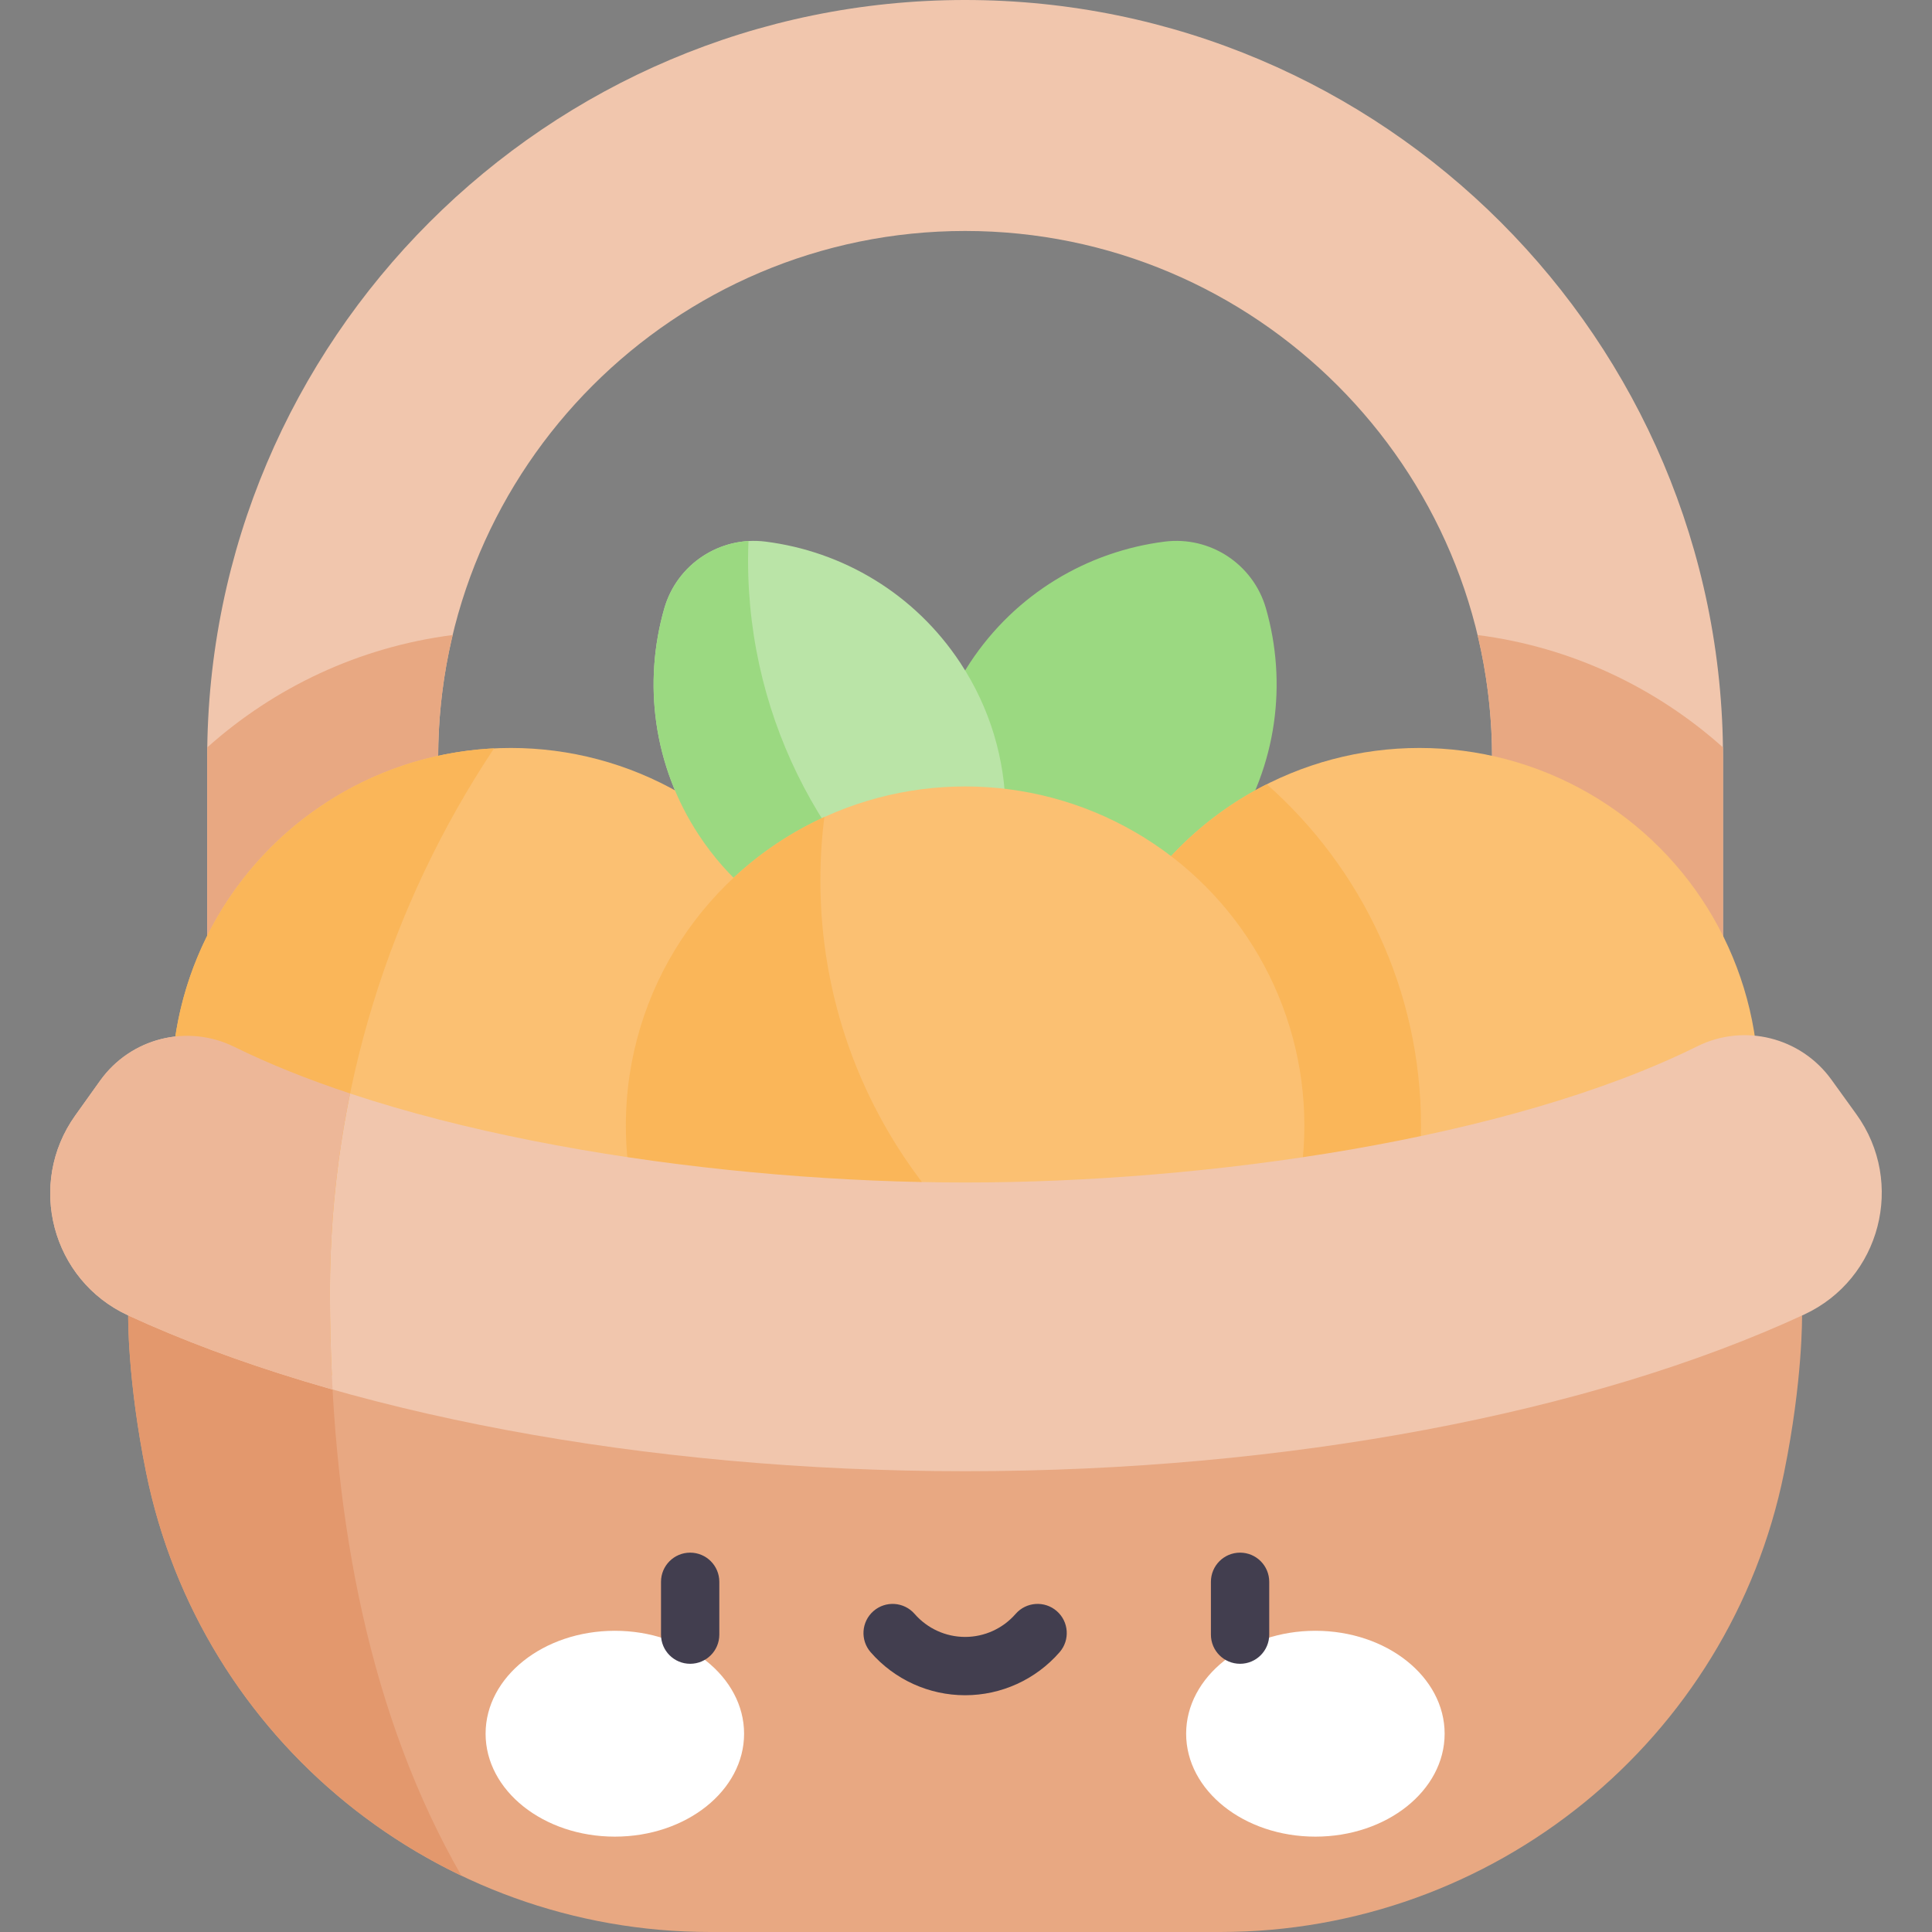 <svg id="Capa_1" enable-background="new 0 0 497 497" height="512" viewBox="0 0 497 497" width="512" xmlns="http://www.w3.org/2000/svg"><rect x="0" y="0" width="497" height="497" fill="#808080" stroke="none"/><g><g><path d="m443.244 297.262h-59.416v-102.291c0-74.746-60.81-135.555-135.555-135.555-74.746 0-135.556 60.81-135.556 135.555v102.291h-59.416v-102.291c0-107.507 87.464-194.971 194.972-194.971 107.507 0 194.971 87.464 194.971 194.971z" fill="#f1c6ad"/></g><path d="m249.509 170.518c11.802-17.909 30.36-28.686 50.09-31.188 11.723-1.487 22.803 5.815 26.061 17.174 5.482 19.117 2.899 40.422-8.903 58.331-15.48 23.49-42.585 34.71-68.709 31.083-13.639-22.577-14.019-51.91 1.461-75.4z" fill="#9bd981"/><path d="m247.037 170.518c-11.802-17.909-30.36-28.686-50.09-31.188-11.723-1.487-22.803 5.815-26.061 17.174-5.482 19.117-2.899 40.422 8.903 58.331 15.48 23.49 42.585 34.71 68.709 31.083 13.638-22.577 14.019-51.91-1.461-75.4z" fill="#bae4a7"/><path d="m53.336 192.253c-.012.906-.034 1.81-.034 2.718v102.291h59.416v-102.291c0-10.882 1.297-21.465 3.731-31.611-24.068 3.076-45.873 13.482-63.113 28.893z" fill="#e8a882"/><circle cx="131.404" cy="279.682" fill="#fbc072" r="87.272"/><path d="m383.828 194.971v102.291h59.416v-102.291c0-.909-.022-1.813-.035-2.719-17.24-15.411-39.045-25.816-63.112-28.893 2.434 10.147 3.731 20.73 3.731 31.612z" fill="#e8a882"/><circle cx="365.142" cy="279.682" fill="#fbc072" r="87.272"/><path d="m192.435 144.144c0-1.664.042-3.317.107-4.965-9.996.579-18.81 7.402-21.655 17.323-5.482 19.118-2.899 40.422 8.903 58.331 14.793 22.448 40.202 33.68 65.227 31.468-31.833-22.766-52.582-60.037-52.582-102.157z" fill="#9bd981"/><path d="m365.544 289.584c0-34.937-15.362-66.35-39.68-87.853-28.469 14.374-47.994 43.88-47.994 77.95 0 39.29 25.965 72.512 61.67 83.453 16.255-20.131 26.004-45.721 26.004-73.55z" fill="#fab659"/><circle cx="248.273" cy="289.584" fill="#fbc072" r="87.272"/><path d="m32.977 338.385s-.24 16.542 4.632 40.495c14 68.831 74.813 118.12 145.053 118.12h131.222c70.24 0 131.052-49.289 145.053-118.12 4.872-23.954 4.632-40.495 4.632-40.495z" fill="#e8a882"/><g><g><g><ellipse cx="158.166" cy="445.991" fill="#fff" rx="33.248" ry="26.477"/></g><g><ellipse cx="338.379" cy="445.991" fill="#fff" rx="33.248" ry="26.477"/></g></g></g><g><path d="m177.542 428.003c-4.143 0-7.5-3.358-7.5-7.5v-13.591c0-4.142 3.357-7.5 7.5-7.5s7.5 3.358 7.5 7.5v13.591c0 4.142-3.357 7.5-7.5 7.5z" fill="#423e4f"/></g><g><path d="m319.003 428.003c-4.143 0-7.5-3.358-7.5-7.5v-13.591c0-4.142 3.357-7.5 7.5-7.5s7.5 3.358 7.5 7.5v13.591c0 4.142-3.357 7.5-7.5 7.5z" fill="#423e4f"/></g><g><path d="m248.273 436.094c-9.314 0-18.172-4.034-24.302-11.068-2.722-3.123-2.396-7.86.727-10.582 3.122-2.721 7.859-2.396 10.582.727 3.28 3.764 8.016 5.923 12.993 5.923s9.713-2.159 12.993-5.923c2.72-3.123 7.457-3.448 10.582-.727 3.122 2.721 3.448 7.459.727 10.582-6.13 7.034-14.988 11.068-24.302 11.068z" fill="#423e4f"/></g><path d="m211.042 226.466c0-5.525.35-10.969 1.027-16.31-30.129 13.755-51.069 44.145-51.069 79.428 0 48.199 39.073 87.272 87.272 87.272 24.055 0 45.836-9.733 61.622-25.475-56.664-13.316-98.852-64.187-98.852-124.915z" fill="#fab659"/><path d="m84.914 338.385h-51.937s-.24 16.542 4.632 40.496c9.468 46.549 40.35 84.155 81.076 103.628-23.267-40.507-33.109-90.231-33.771-144.124z" fill="#e3986d"/><path d="m477.533 286.62-6.417-8.895c-7.854-10.887-22.428-14.542-34.457-8.583-48.67 24.11-126.353 35.052-188.382 35.052-61.757 0-139.251-10.899-188.048-34.915-12.063-5.937-26.65-2.224-34.467 8.715l-6.387 8.938c-12.594 17.624-6.075 42.396 13.602 51.454 54.662 25.162 132.895 40.078 215.3 40.078 82.776 0 161.191-14.998 215.826-40.299 19.682-9.116 26.121-33.956 13.43-51.545z" fill="#f1c6ad"/><path d="m84.874 332.484c0-51.758 15.551-99.878 42.217-139.968-46.195 2.249-82.959 40.413-82.959 87.165 0 31.302 16.483 58.749 41.238 74.15-.327-7.039-.496-14.155-.496-21.347z" fill="#fab659"/><path d="m84.874 332.484c0-17.536 1.786-34.655 5.182-51.187-10.739-3.565-20.778-7.566-29.827-12.019-12.064-5.938-26.65-2.224-34.467 8.715l-6.387 8.938c-12.594 17.625-6.075 42.396 13.602 51.454 15.725 7.238 33.409 13.623 52.573 19.055-.452-8.211-.676-16.534-.676-24.956z" fill="#edb798"/></g></svg>